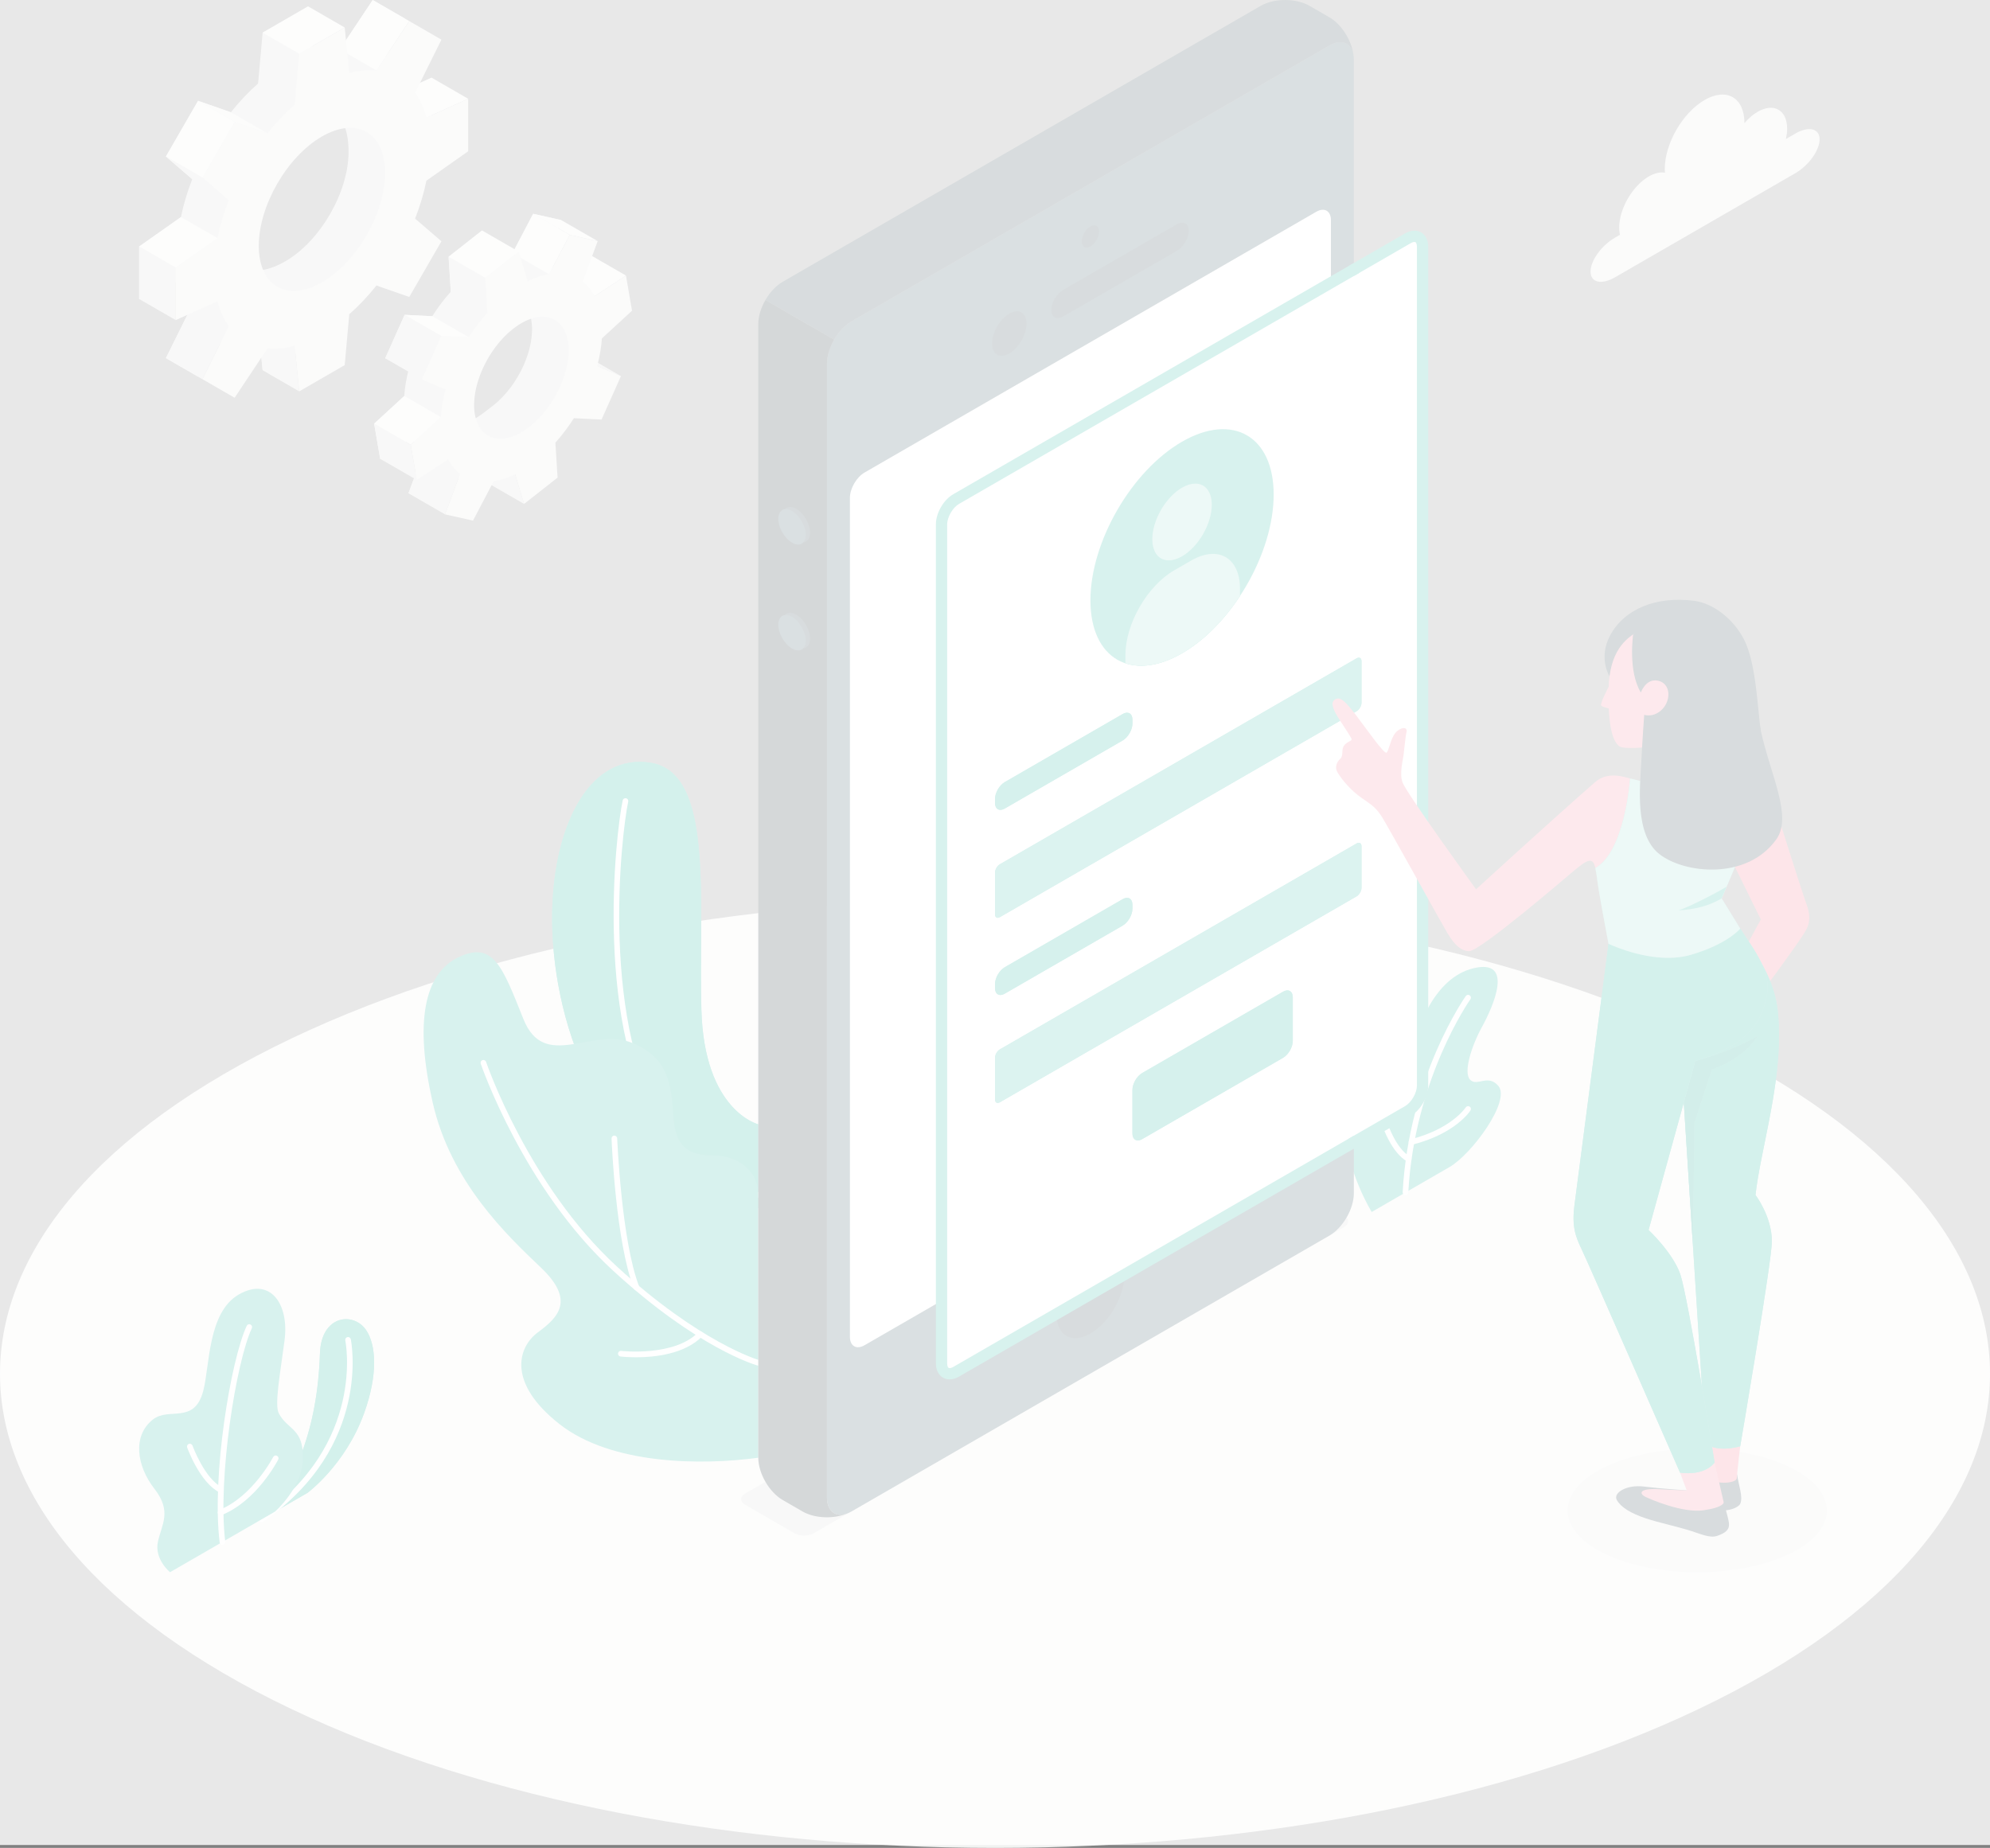 <svg xmlns:dc="http://purl.org/dc/elements/1.1/" xmlns:cc="http://creativecommons.org/ns#" xmlns:rdf="http://www.w3.org/1999/02/22-rdf-syntax-ns#" xmlns:svg="http://www.w3.org/2000/svg" xmlns="http://www.w3.org/2000/svg" height="437" width="470.52" xml:space="preserve" version="1.1" style=""><rect width="100%" height="100%" fill="#808080" stroke="none"/><rect id="backgroundrect" width="100%" height="100%" x="0" y="0" fill="none" stroke="none"/><defs id="defs6"/><g class="currentLayer" style=""><title>Layer 1</title><g id="g10" class="" opacity="1"><g id="g12" stroke-width="0" opacity="1"><path id="path14" style="fill:#f2f3f1;fill-opacity:1;fill-rule:nonzero;stroke:none" d="M68.907,404.157 C160.781,447.947 309.741,447.948 401.615,404.159 c91.875,-43.791 91.875,-114.787 0,-158.575 c-91.875,-43.791 -240.835,-43.791 -332.709,-0.001 c-91.875,43.788 -91.875,114.786 0.001,158.575 " stroke-width="0" opacity="1"/><path id="path16" style="fill:#e7e7e5;fill-opacity:1;fill-rule:nonzero;stroke:none" d="m379.637,367.521 c11.964,5.703 31.363,5.703 43.328,0 c11.964,-5.703 11.964,-14.948 0,-20.652 c-11.965,-5.701 -31.364,-5.701 -43.328,0 c-11.965,5.704 -11.965,14.949 0,20.652 " stroke-width="0" opacity="1"/><path id="path18" style="fill:#27b6a1;fill-opacity:1;fill-rule:nonzero;stroke:none" d="m61.866,359.291 l10.832,-6.255 c0,0 8.937,-6.567 13.361,-18.761 c3.349,-9.227 2.887,-16.246 0.485,-19.764 c-2.954,-4.329 -10.595,-3.573 -10.898,5.555 C75.049,338.039 69.805,350.473 61.866,359.291 " stroke-width="0" opacity="1"/><path id="path20" style="fill:#13af96;fill-opacity:1;fill-rule:nonzero;stroke:none" d="m61.866,359.291 c7.939,-8.817 13.183,-21.252 13.781,-39.226 c0.189,-5.667 3.205,-8.106 6.172,-8.106 c1.812,0 3.606,0.911 4.726,2.552 c1.196,1.752 1.911,4.373 1.914,7.703 c0.003,3.355 -0.718,7.43 -2.399,12.061 C81.634,346.469 72.698,353.036 72.698,353.036 l-10.832,6.255 " stroke-width="0" opacity="1"/><path id="path22" style="fill:#ffffff;fill-opacity:1;fill-rule:nonzero;stroke:none" d="m61.867,359.957 c-0.212,0 -0.419,-0.1 -0.549,-0.288 c-0.209,-0.303 -0.134,-0.717 0.169,-0.927 c25.063,-17.343 20.207,-41.504 20.156,-41.747 c-0.078,-0.358 0.152,-0.715 0.511,-0.792 c0.363,-0.08 0.715,0.152 0.792,0.51 c0.054,0.251 5.119,25.257 -20.7,43.124 c-0.116,0.08 -0.248,0.119 -0.379,0.119 " stroke-width="0" opacity="1"/><path id="path24" style="fill:#27b6a1;fill-opacity:1;fill-rule:nonzero;stroke:none" d="m40.202,371.798 c0,0 -3.771,-3.07 -2.859,-7.227 c0.913,-4.157 3.345,-7.146 -0.836,-12.508 c-4.181,-5.364 -5.262,-12.508 -0.344,-16.383 c3.801,-2.996 9.733,1.249 11.875,-6.688 c1.563,-5.786 1.029,-18.598 8.411,-22.861 c7.381,-4.262 11.965,2.155 10.831,10.844 c-1.013,7.775 -2.441,15.261 -1.341,17.299 c2.154,3.984 5.855,3.449 5.686,10.754 c-0.157,6.801 -6.587,12.431 -6.587,12.431 L40.202,371.798 " stroke-width="0" opacity="1"/><path id="path26" style="fill:#ffffff;fill-opacity:1;fill-rule:nonzero;stroke:none" d="m52.591,365.31 c-0.333,0 -0.62,-0.248 -0.661,-0.586 c-1.908,-15.799 2.64,-43.076 6.401,-51.184 c0.154,-0.335 0.548,-0.483 0.885,-0.324 c0.334,0.155 0.479,0.551 0.324,0.884 c-3.695,7.968 -8.11,35.364 -6.286,50.465 c0.044,0.364 -0.217,0.696 -0.582,0.74 l-0.081,0.005 " stroke-width="0" opacity="1"/><path id="path28" style="fill:#ffffff;fill-opacity:1;fill-rule:nonzero;stroke:none" d="m52.231,353.012 l-0.293,-0.068 c-4.626,-2.261 -7.558,-10.296 -7.681,-10.637 c-0.125,-0.345 0.055,-0.727 0.402,-0.852 c0.347,-0.124 0.728,0.055 0.854,0.403 c0.028,0.077 2.871,7.864 7.012,9.89 c0.331,0.161 0.468,0.56 0.306,0.892 c-0.116,0.236 -0.353,0.373 -0.6,0.373 " stroke-width="0" opacity="1"/><path id="path30" style="fill:#ffffff;fill-opacity:1;fill-rule:nonzero;stroke:none" d="m52.155,358.336 c-0.264,0 -0.514,-0.159 -0.619,-0.419 c-0.137,-0.341 0.029,-0.729 0.371,-0.867 c7.785,-3.12 12.639,-12.397 12.687,-12.491 c0.169,-0.327 0.571,-0.457 0.898,-0.286 c0.328,0.168 0.456,0.57 0.287,0.898 c-0.206,0.399 -5.133,9.814 -13.376,13.116 l-0.248,0.048 " stroke-width="0" opacity="1"/><path id="path32" style="fill:#27b6a1;fill-opacity:1;fill-rule:nonzero;stroke:none" d="m324.329,286.611 c0,0 -5.831,-9.429 -6.393,-19.695 c-0.563,-10.267 1.691,-14.527 4.781,-15.751 c3.091,-1.223 3.325,2.544 4.923,4.777 c1.597,2.233 4.827,0.955 6.019,-5.988 c1.193,-6.941 5.571,-18.707 14.625,-20.952 c10.001,-2.477 4.636,9.253 2.127,13.831 c-2.512,4.577 -4.469,10.811 -2.813,12.508 c1.655,1.697 4.221,-1.439 6.684,1.468 c2.972,3.509 -6.267,16.127 -11.569,19.188 l-18.383,10.613 " stroke-width="0" opacity="1"/><path id="path34" style="fill:#ffffff;fill-opacity:1;fill-rule:nonzero;stroke:none" d="m332.316,282.64 l-0.035,-0.001 c-0.368,-0.019 -0.649,-0.333 -0.631,-0.7 c1.468,-27.301 14.792,-46.211 14.928,-46.399 c0.215,-0.3 0.631,-0.368 0.929,-0.153 c0.299,0.213 0.368,0.631 0.153,0.929 c-0.132,0.185 -13.233,18.797 -14.68,45.693 c-0.017,0.355 -0.312,0.631 -0.665,0.631 " stroke-width="0" opacity="1"/><path id="path36" style="fill:#ffffff;fill-opacity:1;fill-rule:nonzero;stroke:none" d="m333.079,274.769 l-0.324,-0.083 c-3.733,-2.067 -5.801,-8.199 -5.888,-8.459 c-0.115,-0.349 0.073,-0.727 0.424,-0.843 c0.348,-0.12 0.728,0.075 0.843,0.423 c0.019,0.059 1.991,5.899 5.268,7.712 c0.321,0.177 0.439,0.583 0.26,0.905 c-0.121,0.22 -0.349,0.344 -0.583,0.344 " stroke-width="0" opacity="1"/><path id="path38" style="fill:#ffffff;fill-opacity:1;fill-rule:nonzero;stroke:none" d="m333.732,270.728 c-0.299,0 -0.571,-0.2 -0.647,-0.503 c-0.091,-0.359 0.125,-0.72 0.483,-0.809 c9.624,-2.435 12.957,-7.479 12.989,-7.528 c0.199,-0.309 0.612,-0.399 0.92,-0.203 c0.311,0.197 0.403,0.608 0.205,0.917 c-0.143,0.225 -3.605,5.531 -13.787,8.104 l-0.164,0.021 " stroke-width="0" opacity="1"/><path id="path40" style="fill:#27b6a1;fill-opacity:1;fill-rule:nonzero;stroke:none" d="m179.289,265.88 c0,0 -12.785,-3.117 -13.451,-27.057 c-0.719,-25.841 3.133,-55.988 -11.947,-58.439 c-15.079,-2.453 -23.54,16.037 -23.346,37.523 c0.17,18.865 7.766,59.799 48.742,67.821 l0.001,-19.848 " stroke-width="0" opacity="1"/><path id="path42" style="fill:#13af96;fill-opacity:1;fill-rule:nonzero;stroke:none" d="m179.288,285.728 c-40.976,-8.023 -48.572,-48.956 -48.742,-67.821 c-0.003,-0.236 -0.004,-0.473 -0.004,-0.709 c-0.003,-19.896 7.442,-37.033 20.705,-37.033 c0.857,0 1.74,0.072 2.645,0.22 c10.86,1.765 11.901,17.896 11.903,36.439 c0,4.4 -0.059,8.935 -0.059,13.447 c0,2.875 0.024,5.74 0.103,8.553 c0.665,23.94 13.451,27.057 13.451,27.057 l-0.001,19.848 " stroke-width="0" opacity="1"/><path id="path44" style="fill:#ffffff;fill-opacity:1;fill-rule:nonzero;stroke:none" d="m179.289,283.267 l-0.12,-0.011 c-9.221,-1.679 -16.724,-6.751 -22.305,-15.075 c-16.565,-24.712 -11.345,-70.84 -9.632,-78.899 c0.076,-0.36 0.429,-0.588 0.791,-0.513 c0.36,0.077 0.589,0.431 0.513,0.791 c-1.695,7.968 -6.869,53.553 9.436,77.879 c5.372,8.013 12.584,12.893 21.436,14.505 c0.363,0.067 0.603,0.415 0.536,0.776 c-0.059,0.321 -0.339,0.547 -0.655,0.547 " stroke-width="0" opacity="1"/><path id="path46" style="fill:#27b6a1;fill-opacity:1;fill-rule:nonzero;stroke:none" d="m179.291,344.727 c-13.22,1.792 -34.692,1.76 -47.06,-7.995 c-12.369,-9.756 -9.796,-18.162 -5.038,-21.669 c4.758,-3.508 8.89,-7.516 0.705,-15.299 c-8.185,-7.783 -21.341,-20.289 -25.595,-39.052 c-4.255,-18.761 -2.159,-30.487 6.212,-34.397 c8.125,-3.792 10.264,2.233 15.237,14.661 c4.972,12.431 16.163,1.775 25.73,5.655 c9.568,3.879 9.192,11.56 9.796,18.163 c0.603,6.601 3.763,8.427 9.179,8.427 c5.417,0 10.831,3.127 10.832,9.38 l0.003,62.127 " stroke-width="0" opacity="1"/><path id="path48" style="fill:#ffffff;fill-opacity:1;fill-rule:nonzero;stroke:none" d="m179.291,322.944 l-0.18,-0.025 c-0.572,-0.16 -14.244,-4.139 -34.141,-22.417 c-21.197,-19.472 -31.206,-48.665 -31.304,-48.957 c-0.118,-0.349 0.07,-0.728 0.419,-0.845 c0.35,-0.115 0.728,0.071 0.845,0.419 c0.097,0.291 10.004,29.168 30.942,48.403 c19.632,18.033 33.463,22.076 33.6,22.116 c0.355,0.1 0.56,0.467 0.461,0.823 c-0.083,0.292 -0.349,0.485 -0.641,0.485 " stroke-width="0" opacity="1"/><path id="path50" style="fill:#ffffff;fill-opacity:1;fill-rule:nonzero;stroke:none" d="m150.505,305.156 c-0.267,0 -0.519,-0.161 -0.621,-0.424 c-4.279,-10.996 -5.248,-34.501 -5.287,-35.496 c-0.015,-0.368 0.272,-0.677 0.64,-0.693 c0.341,0.004 0.677,0.272 0.692,0.641 c0.009,0.24 1,24.277 5.197,35.064 c0.133,0.343 -0.037,0.729 -0.38,0.863 l-0.241,0.045 " stroke-width="0" opacity="1"/><path id="path52" style="fill:#ffffff;fill-opacity:1;fill-rule:nonzero;stroke:none" d="m150.393,320.971 c-2.072,0 -3.505,-0.164 -3.679,-0.184 c-0.365,-0.043 -0.627,-0.374 -0.583,-0.741 c0.043,-0.364 0.372,-0.635 0.74,-0.581 c0.124,0.011 12.529,1.413 18.228,-4.396 c0.256,-0.266 0.68,-0.266 0.943,-0.011 c0.263,0.257 0.267,0.681 0.009,0.943 c-4.171,4.252 -11.315,4.971 -15.659,4.971 " stroke-width="0" opacity="1"/><path id="path54" style="fill:#dadad8;fill-opacity:1;fill-rule:nonzero;stroke:none" d="m116.615,95.892 c-6.072,4.773 -7.922,5.815 -9.02,-0.563 c-1.098,-6.377 2.454,-16.103 8.526,-20.876 c6.072,-4.775 8.403,-5.131 9.501,1.247 c1.099,6.377 -2.934,15.417 -9.006,20.192 zm24.177,-27.4 l-1.432,-8.313 l-7.418,4.881 c-0.743,-1.421 -1.698,-2.563 -2.82,-3.424 l3.549,-9.601 l-6.609,-1.477 l-4.883,9.303 c-1.618,0.249 -3.326,0.795 -5.086,1.656 l-2.113,-7.012 l-7.915,6.223 l0.518,8.267 c-1.602,1.781 -3.068,3.731 -4.376,5.783 l-6.54,-0.323 l-4.585,10.277 l5.616,2.396 c-0.593,2.211 -0.974,4.404 -1.109,6.513 l-7.129,6.556 l1.432,8.313 l7.417,-4.881 c0.743,1.421 1.698,2.563 2.821,3.424 l-3.55,9.601 l6.609,1.477 l6.984,-6.809 c1.618,-0.248 1.224,-3.288 2.984,-4.149 l2.113,7.012 l7.916,-6.223 l-0.204,-3.251 c1.602,-1.783 7.652,-5.716 8.959,-7.765 l1.642,-2.711 l4.584,-10.277 l-2.136,-3.871 l-2.369,-5.039 l7.129,-6.556 " stroke-width="0" opacity="1"/><path id="path56" style="fill:#f2f3f1;fill-opacity:1;fill-rule:nonzero;stroke:none" d="m126.063,50.557 l8.647,4.985 l-4.883,9.304 l-8.647,-4.987 l4.883,-9.303 " stroke-width="0" opacity="1"/><path id="path58" style="fill:#f2f3f1;fill-opacity:1;fill-rule:nonzero;stroke:none" d="m148.007,65.165 l-7.417,4.881 l-8.647,-4.987 l7.418,-4.881 l8.647,4.987 " stroke-width="0" opacity="1"/><path id="path60" style="fill:#dadad8;fill-opacity:1;fill-rule:nonzero;stroke:none" d="m146.816,88.943 l-5.616,-2.395 l-8.646,-4.987 l5.614,2.396 l8.648,4.985 " stroke-width="0" opacity="1"/><path id="path62" style="fill:#dadad8;fill-opacity:1;fill-rule:nonzero;stroke:none" d="m96.581,116.653 l8.647,4.987 l3.549,-9.601 l-8.646,-4.987 l-3.55,9.601 " stroke-width="0" opacity="1"/><path id="path64" style="fill:#dadad8;fill-opacity:1;fill-rule:nonzero;stroke:none" d="m123.919,119.171 l-8.647,-4.987 l-2.113,-7.012 l8.646,4.987 l2.114,7.012 " stroke-width="0" opacity="1"/><path id="path66" style="fill:#e7e7e5;fill-opacity:1;fill-rule:nonzero;stroke:none" d="m125.262,100.879 c-6.072,4.773 -11.886,3.473 -12.984,-2.904 c-1.098,-6.377 2.934,-15.417 9.006,-20.192 c6.072,-4.773 11.885,-3.475 12.984,2.903 c1.097,6.379 -2.934,15.419 -9.006,20.193 zm24.177,-27.4 l-1.432,-8.313 l-7.417,4.881 c-0.743,-1.421 -1.699,-2.563 -2.821,-3.424 l3.551,-9.601 l-6.609,-1.479 l-4.883,9.304 c-1.618,0.249 -3.326,0.795 -5.086,1.656 l-2.113,-7.012 l-7.915,6.223 l0.518,8.265 c-1.601,1.783 -3.068,3.732 -4.376,5.784 l-6.54,-0.323 l-4.584,10.277 l5.615,2.395 c-0.593,2.212 -0.974,4.404 -1.109,6.515 l-7.13,6.556 l1.432,8.312 l7.418,-4.88 c0.743,1.421 1.697,2.563 2.82,3.424 l-3.549,9.601 l6.608,1.477 l4.883,-9.303 c1.618,-0.249 3.325,-0.796 5.086,-1.656 l2.114,7.012 l7.915,-6.223 l-0.518,-8.267 c1.602,-1.781 3.069,-3.732 4.377,-5.783 l6.539,0.323 l4.585,-10.279 l-5.616,-2.395 c0.593,-2.211 0.975,-4.404 1.108,-6.513 l7.131,-6.556 " stroke-width="0" opacity="1"/><path id="path68" style="fill:#f2f3f1;fill-opacity:1;fill-rule:nonzero;stroke:none" d="m122.628,59.491 l-8.647,-4.987 l-7.915,6.223 l8.647,4.987 l7.915,-6.223 " stroke-width="0" opacity="1"/><path id="path70" style="fill:#dadad8;fill-opacity:1;fill-rule:nonzero;stroke:none" d="m106.066,60.727 l0.518,8.267 l8.647,4.985 l-0.518,-8.265 l-8.647,-4.987 " stroke-width="0" opacity="1"/><path id="path72" style="fill:#f2f3f1;fill-opacity:1;fill-rule:nonzero;stroke:none" d="m110.855,79.763 l-8.647,-4.987 l-6.54,-0.323 l8.647,4.987 l6.54,0.323 " stroke-width="0" opacity="1"/><path id="path74" style="fill:#dadad8;fill-opacity:1;fill-rule:nonzero;stroke:none" d="m95.668,74.453 l-4.585,10.277 l8.647,4.987 l4.584,-10.277 l-8.647,-4.987 " stroke-width="0" opacity="1"/><path id="path76" style="fill:#f2f3f1;fill-opacity:1;fill-rule:nonzero;stroke:none" d="m104.237,98.627 l-8.647,-4.987 l-7.129,6.556 l8.646,4.987 l7.13,-6.556 " stroke-width="0" opacity="1"/><path id="path78" style="fill:#dadad8;fill-opacity:1;fill-rule:nonzero;stroke:none" d="m98.539,113.495 l-8.646,-4.985 l-1.432,-8.313 l8.646,4.987 l1.432,8.312 " stroke-width="0" opacity="1"/><path id="path80" style="fill:#f2f3f1;fill-opacity:1;fill-rule:nonzero;stroke:none" d="m134.709,55.543 l-8.647,-4.985 l6.609,1.477 l8.647,4.987 l-6.609,-1.479 " stroke-width="0" opacity="1"/><path id="path82" style="fill:#dadad8;fill-opacity:1;fill-rule:nonzero;stroke:none" d="m67.477,61.787 c-8.249,4.763 -13.377,1.385 -13.377,-8.141 c0,-9.525 6.817,-21.195 15.067,-25.957 c8.249,-4.763 13.247,-1.297 13.247,8.227 c0,9.527 -6.688,21.109 -14.937,25.872 zm34.575,-31 v-12.417 l-9.882,4.455 c-0.596,-2.293 -1.503,-4.259 -2.669,-5.881 l6.226,-12.552 l-7.604,-4.391 l-7.758,11.669 c-1.988,-0.2 -4.144,-0.003 -6.428,0.628 l-1.083,-10.785 l-10.753,6.209 l-1.083,12.036 c-2.284,2.005 -4.441,4.299 -6.428,6.792 l-7.758,-2.709 l-7.604,13.169 l6.226,5.364 c-1.166,2.968 -2.073,5.983 -2.669,8.964 L32.903,58.293 v12.416 l9.881,-4.455 c0.596,2.293 1.504,4.259 2.669,5.881 l-6.226,12.552 l7.604,4.391 l7.758,-11.669 c1.987,0.2 4.144,0.003 6.428,-0.628 l1.083,10.785 l10.753,-6.208 l1.083,-12.036 c3.204,-1.069 6.633,-3.549 8.62,-6.044 l5.566,1.96 l7.604,-13.169 l-4.666,-4.02 c1.166,-2.968 1.29,-7.713 1.109,-10.307 l9.882,-6.956 " stroke-width="0" opacity="1"/><path id="path84" style="fill:#f2f3f1;fill-opacity:1;fill-rule:nonzero;stroke:none" d="m96.77,4.987 l-8.647,-4.987 l-7.758,11.669 l8.646,4.985 l7.759,-11.668 " stroke-width="0" opacity="1"/><path id="path86" style="fill:#f2f3f1;fill-opacity:1;fill-rule:nonzero;stroke:none" d="m110.698,23.356 l-8.647,-4.987 l-9.882,4.455 l8.647,4.987 l9.882,-4.455 " stroke-width="0" opacity="1"/><path id="path88" style="fill:#dadad8;fill-opacity:1;fill-rule:nonzero;stroke:none" d="m70.747,92.552 l-8.647,-4.985 l-1.083,-10.785 l8.647,4.987 l1.083,10.784 " stroke-width="0" opacity="1"/><path id="path90" style="fill:#dadad8;fill-opacity:1;fill-rule:nonzero;stroke:none" d="m39.227,84.688 l8.647,4.988 l6.225,-12.553 l-8.646,-4.987 l-6.226,12.552 " stroke-width="0" opacity="1"/><path id="path92" style="fill:#e7e7e5;fill-opacity:1;fill-rule:nonzero;stroke:none" d="m76.124,66.773 c-8.249,4.763 -14.938,0.901 -14.938,-8.624 c0,-9.525 6.688,-21.108 14.938,-25.871 c8.249,-4.763 14.936,-0.903 14.936,8.623 c0,9.527 -6.687,21.109 -14.936,25.872 zm34.574,-31 v-12.417 l-9.882,4.455 c-0.595,-2.293 -1.504,-4.259 -2.669,-5.881 l6.226,-12.553 l-7.603,-4.389 l-7.759,11.668 c-1.987,-0.199 -4.143,-0.001 -6.427,0.629 l-1.083,-10.784 l-10.753,6.207 l-1.083,12.036 c-2.284,2.007 -4.44,4.3 -6.428,6.793 l-7.759,-2.709 l-7.603,13.169 l6.225,5.364 c-1.165,2.968 -2.073,5.983 -2.668,8.964 l-9.882,6.955 v12.416 l9.882,-4.453 c0.595,2.292 1.503,4.259 2.668,5.881 l-6.225,12.553 l7.603,4.389 l7.759,-11.668 c1.988,0.197 4.144,0.001 6.428,-0.629 l1.083,10.784 l10.753,-6.208 l1.083,-12.036 c2.284,-2.005 4.44,-4.299 6.427,-6.792 l7.759,2.709 l7.603,-13.169 l-6.226,-5.364 c1.165,-2.968 2.073,-5.983 2.669,-8.964 l9.882,-6.955 " stroke-width="0" opacity="1"/><path id="path94" style="fill:#ecedeb;fill-opacity:1;fill-rule:nonzero;stroke:none" d="m54.589,26.549 l8.647,4.987 l-7.759,-2.709 l-8.646,-4.987 l7.758,2.709 " stroke-width="0" opacity="1"/><path id="path96" style="fill:#f2f3f1;fill-opacity:1;fill-rule:nonzero;stroke:none" d="m47.874,41.996 l-8.647,-4.987 l7.604,-13.169 l8.646,4.987 l-7.603,13.169 " stroke-width="0" opacity="1"/><path id="path98" style="fill:#dadad8;fill-opacity:1;fill-rule:nonzero;stroke:none" d="m39.227,37.009 l8.647,4.987 l6.225,5.364 l-8.646,-4.987 l-6.226,-5.364 " stroke-width="0" opacity="1"/><path id="path100" style="fill:#f2f3f1;fill-opacity:1;fill-rule:nonzero;stroke:none" d="m42.784,51.337 l8.647,4.987 l-9.882,6.955 l-8.647,-4.985 l9.881,-6.956 " stroke-width="0" opacity="1"/><path id="path102" style="fill:#dadad8;fill-opacity:1;fill-rule:nonzero;stroke:none" d="m32.903,58.293 l8.647,4.985 v12.416 l-8.647,-4.985 v-12.416 " stroke-width="0" opacity="1"/><path id="path104" style="fill:#f2f3f1;fill-opacity:1;fill-rule:nonzero;stroke:none" d="m81.5,6.5 l-8.647,-4.988 l-10.753,6.209 l8.647,4.985 l10.753,-6.207 " stroke-width="0" opacity="1"/><path id="path106" style="fill:#dadad8;fill-opacity:1;fill-rule:nonzero;stroke:none" d="m192.432,362.569 l125.367,-72.38 c1.275,-0.737 1.276,-1.932 0.001,-2.669 l-11.599,-6.711 c-1.275,-0.737 -3.341,-0.739 -4.617,-0.003 l-125.4,72.381 c-1.276,0.736 -1.276,1.931 0,2.667 l11.628,6.715 c1.276,0.736 3.344,0.736 4.62,0 " stroke-width="0" opacity="1"/><path id="path108" style="fill:#32515c;fill-opacity:1;fill-rule:nonzero;stroke:none" d="m314.332,10.761 l-113.023,65.253 c-3.188,1.841 -5.773,6.319 -5.773,10 V354.108 c0,3.683 2.585,5.175 5.773,3.333 l113.024,-65.252 c3.189,-1.841 5.773,-6.32 5.773,-10 l-0.001,-268.095 c0,-3.681 -2.584,-5.175 -5.773,-3.333 " stroke-width="0" opacity="1"/><path id="path110" style="fill:#263d46;fill-opacity:1;fill-rule:nonzero;stroke:none" d="m201.309,76.015 l113.023,-65.253 c2.852,-1.645 5.213,-0.621 5.684,2.245 c-0.433,-3.436 -2.803,-7.248 -5.684,-8.912 l-4.7,-2.713 c-3.189,-1.841 -8.36,-1.841 -11.548,0 l-113.023,65.253 c-1.593,0.92 -3.037,2.499 -4.083,4.309 l16.249,9.38 c1.044,-1.809 2.488,-3.388 4.081,-4.309 " stroke-width="0" opacity="1"/><path id="path112" style="fill:#17272e;fill-opacity:1;fill-rule:nonzero;stroke:none" d="m179.291,344.727 c0,3.683 2.584,8.16 5.773,10 l4.701,2.715 c2.883,1.664 7.372,1.809 10.565,0.464 c-2.721,1.032 -4.795,-0.501 -4.795,-3.797 V86.015 c0,-1.841 0.647,-3.881 1.692,-5.691 l-16.249,-9.38 c-1.044,1.809 -1.691,3.849 -1.691,5.689 l0.003,268.093 " stroke-width="0" opacity="1"/><path id="path114" style="fill:#ffffff;fill-opacity:1;fill-rule:nonzero;stroke:none" d="m204.417,111.745 l106.808,-61.667 c1.915,-1.105 3.465,-0.209 3.465,2 l0.001,198.38 c0,2.209 -1.552,4.896 -3.465,6 L204.419,318.125 c-1.913,1.104 -3.465,0.208 -3.465,-2 V117.745 c0,-2.209 1.551,-4.896 3.464,-6 " stroke-width="0" opacity="1"/><path id="path116" style="fill:#263d46;fill-opacity:1;fill-rule:nonzero;stroke:none" d="m257.821,53.559 c-1.121,0.648 -2.031,2.223 -2.031,3.517 c0,1.296 0.909,1.82 2.031,1.172 c1.123,-0.647 2.032,-2.221 2.032,-3.517 c0,-1.295 -0.909,-1.82 -2.032,-1.172 " stroke-width="0" opacity="1"/><path id="path118" style="fill:#263d46;fill-opacity:1;fill-rule:nonzero;stroke:none" d="m257.824,296.817 c-4.429,2.557 -8.019,8.776 -8.019,13.891 c0,5.113 3.589,7.187 8.019,4.63 c4.428,-2.556 8.019,-8.775 8.019,-13.889 c0,-5.113 -3.591,-7.187 -8.019,-4.631 " stroke-width="0" opacity="1"/><path id="path120" style="fill:#263d46;fill-opacity:1;fill-rule:nonzero;stroke:none" d="m238.639,74.195 c-2.244,1.296 -4.061,4.445 -4.061,7.036 c0,2.591 1.817,3.64 4.063,2.345 c2.243,-1.295 4.06,-4.445 4.06,-7.036 c0,-2.591 -1.819,-3.64 -4.061,-2.345 " stroke-width="0" opacity="1"/><path id="path122" style="fill:#263d46;fill-opacity:1;fill-rule:nonzero;stroke:none" d="m248.571,73.316 c0,1.727 1.292,2.381 2.887,1.46 l26.724,-15.428 c1.593,-0.92 2.887,-3.067 2.887,-4.793 c-0.001,-1.727 -1.293,-2.381 -2.888,-1.46 l-26.723,15.428 c-1.595,0.92 -2.887,3.067 -2.887,4.793 " stroke-width="0" opacity="1"/><path id="path124" style="fill:#263d46;fill-opacity:1;fill-rule:nonzero;stroke:none" d="m188.279,120.329 c1.793,1.036 3.249,3.556 3.249,5.629 c0,2.072 -1.456,2.912 -3.249,1.875 c-1.796,-1.036 -3.251,-3.555 -3.251,-5.628 c0,-2.072 1.455,-2.912 3.251,-1.876 " stroke-width="0" opacity="1"/><path id="path126" style="fill:#263d46;fill-opacity:1;fill-rule:nonzero;stroke:none" d="m188.279,145.364 c1.793,1.037 3.249,3.557 3.249,5.629 c0,2.072 -1.456,2.912 -3.249,1.876 c-1.796,-1.036 -3.251,-3.556 -3.251,-5.628 c0,-2.073 1.455,-2.912 3.251,-1.877 " stroke-width="0" opacity="1"/><path id="path128" style="fill:#32515c;fill-opacity:1;fill-rule:nonzero;stroke:none" d="m187.275,120.831 c1.795,1.036 3.249,3.557 3.249,5.629 c0,2.072 -1.455,2.912 -3.249,1.876 c-1.796,-1.036 -3.249,-3.556 -3.249,-5.628 c0,-2.073 1.455,-2.913 3.249,-1.877 " stroke-width="0" opacity="1"/><path id="path130" style="fill:#32515c;fill-opacity:1;fill-rule:nonzero;stroke:none" d="m187.275,145.867 c1.795,1.036 3.249,3.556 3.249,5.629 c0,2.072 -1.455,2.912 -3.249,1.876 c-1.796,-1.037 -3.249,-3.557 -3.249,-5.629 c0,-2.072 1.455,-2.912 3.249,-1.876 " stroke-width="0" opacity="1"/><path id="path132" style="fill:#ffffff;fill-opacity:1;fill-rule:nonzero;stroke:none" d="m336.356,58.352 c0,-2.209 -1.551,-3.104 -3.465,-2 l-12.784,7.38 l-94.024,54.285 c-1.913,1.105 -3.464,3.791 -3.464,6 l0.001,198.38 c0,2.209 1.551,3.104 3.464,2 l94.056,-54.305 l12.752,-7.36 c1.913,-1.105 3.465,-3.792 3.465,-6 l-0.001,-198.38 " stroke-width="0" opacity="1"/><path id="path134" style="fill:#27b6a1;fill-opacity:1;fill-rule:nonzero;stroke:none" d="m336.356,58.352 h0.667 c-0.001,-0.892 -0.221,-1.664 -0.679,-2.24 c-0.453,-0.579 -1.16,-0.907 -1.905,-0.9 c-0.612,0 -1.247,0.197 -1.881,0.561 l-12.784,7.381 l-94.024,54.285 c-1.091,0.633 -2.016,1.661 -2.693,2.831 c-0.673,1.171 -1.101,2.487 -1.104,3.747 l0.001,198.38 c0,0.891 0.22,1.664 0.677,2.24 c0.453,0.579 1.161,0.906 1.905,0.9 c0.612,-0.001 1.247,-0.197 1.88,-0.563 l94.057,-54.305 l12.752,-7.36 c1.089,-0.633 2.016,-1.661 2.693,-2.831 c0.675,-1.171 1.101,-2.487 1.105,-3.747 l-0.001,-198.38 h-0.667 h-0.667 l0.001,198.38 c0.003,0.948 -0.345,2.08 -0.927,3.08 c-0.576,1.003 -1.383,1.871 -2.205,2.343 l-12.752,7.36 l-94.056,54.305 c-0.479,0.276 -0.895,0.384 -1.215,0.384 c-0.391,-0.008 -0.643,-0.132 -0.863,-0.399 c-0.217,-0.268 -0.387,-0.732 -0.387,-1.408 l-0.001,-198.38 c-0.003,-0.948 0.345,-2.08 0.925,-3.08 c0.576,-1.003 1.383,-1.871 2.205,-2.343 l94.024,-54.285 l12.784,-7.38 c0.479,-0.277 0.895,-0.385 1.215,-0.384 c0.391,0.007 0.643,0.132 0.864,0.397 c0.216,0.269 0.387,0.733 0.387,1.409 h0.667 " stroke-width="0" opacity="1"/><path id="path136" style="fill:#27b6a1;fill-opacity:1;fill-rule:nonzero;stroke:none" d="m224.535,325.539 c-0.444,0 -0.861,-0.107 -1.233,-0.321 c-0.869,-0.503 -1.348,-1.504 -1.348,-2.82 l-0.001,-198.38 c0,-2.457 1.668,-5.348 3.797,-6.577 l94.024,-54.285 l0.667,1.155 l-94.024,54.285 c-1.697,0.98 -3.131,3.463 -3.131,5.423 l0.001,198.38 c0,0.808 0.248,1.415 0.681,1.665 c0.433,0.249 1.083,0.16 1.783,-0.243 l94.056,-54.304 l0.667,1.153 l-94.057,54.304 c-0.651,0.377 -1.291,0.565 -1.881,0.565 " stroke-width="0" opacity="1"/><path id="path138" style="fill:#27b6a1;fill-opacity:1;fill-rule:nonzero;stroke:none" d="m224.535,325.539 v-0.667 c-0.337,0 -0.632,-0.077 -0.901,-0.232 h0.001 c-0.313,-0.183 -0.553,-0.445 -0.732,-0.815 c-0.177,-0.37 -0.283,-0.851 -0.283,-1.428 l-0.001,-198.38 c-0.003,-1.079 0.376,-2.32 1.011,-3.416 c0.632,-1.099 1.517,-2.047 2.453,-2.584 l93.447,-53.952 v0 l-93.447,53.952 c-0.987,0.575 -1.825,1.519 -2.445,2.588 c-0.616,1.072 -1.015,2.271 -1.019,3.412 l0.001,198.38 c0,0.472 0.071,0.907 0.228,1.295 c0.156,0.384 0.412,0.73 0.787,0.948 v0 c0.279,0.161 0.592,0.229 0.9,0.228 c0.52,-0.002 1.036,-0.178 1.548,-0.47 l0.001,-0.001 l93.48,-53.971 l0.333,0.576 l0.576,-0.333 l-0.333,-0.577 l-94.056,54.304 l-0.001,0.001 c-0.571,0.331 -1.1,0.476 -1.548,0.475 v0.667 v0.667 c0.735,0 1.485,-0.232 2.216,-0.655 l94.635,-54.637 l-1.335,-2.308 l-94.633,54.637 v0 c-0.364,0.21 -0.685,0.295 -0.883,0.292 l-0.235,-0.049 h0.001 c-0.059,-0.033 -0.144,-0.115 -0.22,-0.299 c-0.075,-0.181 -0.129,-0.453 -0.128,-0.789 l-0.001,-198.38 c-0.004,-0.817 0.315,-1.841 0.84,-2.745 c0.52,-0.907 1.247,-1.693 1.957,-2.1 l94.601,-54.617 l-1.333,-2.311 l-94.601,54.619 c-1.195,0.692 -2.207,1.804 -2.941,3.072 c-0.731,1.271 -1.187,2.703 -1.189,4.083 l0.001,198.38 c0,0.739 0.133,1.416 0.413,2.003 c0.277,0.585 0.711,1.075 1.267,1.395 h0.001 c0.476,0.276 1.016,0.412 1.567,0.41 v-0.667 " stroke-width="0" opacity="1"/><path id="path140" style="fill:#27b6a1;fill-opacity:1;fill-rule:nonzero;stroke:none" d="m320.473,270.669 l-0.667,-1.153 l12.752,-7.361 c1.697,-0.981 3.132,-3.464 3.132,-5.423 l-0.001,-198.38 c0,-0.808 -0.249,-1.415 -0.681,-1.665 c-0.431,-0.249 -1.083,-0.163 -1.784,0.243 l-12.784,7.38 l-0.667,-1.155 l12.784,-7.381 c1.139,-0.656 2.247,-0.744 3.117,-0.241 c0.868,0.501 1.348,1.504 1.348,2.82 l0.001,198.38 c0,2.457 -1.668,5.347 -3.799,6.576 l-12.752,7.361 " stroke-width="0" opacity="1"/><path id="path142" style="fill:#27b6a1;fill-opacity:1;fill-rule:nonzero;stroke:none" d="m320.473,270.669 l0.577,-0.333 l-0.332,-0.576 l12.173,-7.028 c0.987,-0.575 1.825,-1.52 2.447,-2.589 c0.616,-1.072 1.015,-2.269 1.019,-3.411 l-0.001,-198.38 c-0.001,-0.473 -0.071,-0.908 -0.228,-1.295 c-0.157,-0.384 -0.413,-0.731 -0.787,-0.948 c-0.279,-0.161 -0.593,-0.229 -0.901,-0.229 c-0.519,0.003 -1.036,0.177 -1.549,0.472 l-12.207,7.047 v0 l12.207,-7.047 c0.572,-0.331 1.101,-0.476 1.549,-0.476 c0.337,0.001 0.631,0.079 0.901,0.233 l0.007,0.004 l-0.007,-0.004 c0.312,0.181 0.552,0.444 0.731,0.815 c0.177,0.369 0.284,0.849 0.284,1.428 l0.001,198.38 c0.001,1.077 -0.376,2.319 -1.012,3.415 c-0.632,1.099 -1.517,2.047 -2.453,2.584 l-12.751,7.361 l0.332,0.577 l0.577,-0.333 l-0.577,0.333 l0.333,0.577 l12.752,-7.361 c1.195,-0.692 2.207,-1.804 2.941,-3.072 c0.732,-1.271 1.188,-2.703 1.191,-4.081 l-0.001,-198.38 c-0.001,-0.739 -0.135,-1.417 -0.413,-2.003 c-0.279,-0.585 -0.712,-1.075 -1.268,-1.395 v0 c-0.477,-0.276 -1.017,-0.413 -1.568,-0.412 c-0.736,0 -1.487,0.233 -2.216,0.653 l-13.361,7.715 l1.333,2.311 l13.361,-7.715 c0.364,-0.212 0.685,-0.295 0.883,-0.293 l0.233,0.051 c0.059,0.033 0.144,0.115 0.22,0.299 c0.075,0.181 0.129,0.453 0.129,0.789 l0.001,198.38 c0.003,0.817 -0.315,1.84 -0.84,2.744 c-0.521,0.908 -1.248,1.695 -1.959,2.101 l-13.329,7.695 l1.335,2.308 l0.576,-0.333 l-0.333,-0.577 " stroke-width="0" opacity="1"/><path id="path144" style="fill:#27b6a1;fill-opacity:1;fill-rule:nonzero;stroke:none" d="m279.487,104.452 c11.965,-6.908 21.664,-1.308 21.664,12.508 c0,13.816 -9.699,30.616 -21.664,37.524 c-11.964,6.908 -21.664,1.308 -21.664,-12.508 c0,-13.816 9.7,-30.616 21.664,-37.524 " stroke-width="0" opacity="1"/><path id="path146" style="fill:#27b6a1;fill-opacity:1;fill-rule:nonzero;stroke:none" d="m279.487,115.325 c3.881,-2.241 7.029,-0.424 7.029,4.057 c0,4.483 -3.148,9.933 -7.029,12.175 c-3.881,2.24 -7.028,0.424 -7.028,-4.059 c0,-4.483 3.147,-9.932 7.028,-12.173 " stroke-width="0" opacity="1"/><path id="path148" style="fill:#27b6a1;fill-opacity:1;fill-rule:nonzero;stroke:none" d="m293.187,139.225 c0,-7.364 -5.171,-10.349 -11.547,-6.667 l-3.988,2.301 c-6.376,3.681 -11.547,12.636 -11.547,20 v1.981 c3.687,1.224 8.327,0.561 13.381,-2.357 c5.199,-3.001 9.967,-7.872 13.7,-13.551 v-1.708 " stroke-width="0" opacity="1"/><path id="path150" style="fill:#9cddd1;fill-opacity:1;fill-rule:nonzero;stroke:none" d="m276.348,132.516 c-2.307,0 -3.889,-1.837 -3.889,-5.017 c0,-4.483 3.147,-9.932 7.028,-12.173 c1.128,-0.652 2.195,-0.96 3.14,-0.96 c2.305,0 3.889,1.839 3.889,5.017 c0,4.483 -3.148,9.933 -7.029,12.175 c-1.128,0.651 -2.195,0.959 -3.139,0.959 " stroke-width="0" opacity="1"/><path id="path152" style="fill:#9cddd1;fill-opacity:1;fill-rule:nonzero;stroke:none" d="m269.851,157.425 c-1.331,0 -2.585,-0.199 -3.745,-0.584 v-1.981 c0,-7.364 5.171,-16.319 11.547,-20 l3.988,-2.301 c1.852,-1.071 3.604,-1.577 5.156,-1.577 c3.788,0 6.391,3.02 6.391,8.244 v1.708 c-3.733,5.679 -8.501,10.549 -13.7,13.551 c-3.464,2 -6.735,2.941 -9.636,2.941 " stroke-width="0" opacity="1"/><path id="path154" style="fill:#27b6a1;fill-opacity:1;fill-rule:nonzero;stroke:none" d="m237.569,184.952 l27.877,-16.095 c1.276,-0.737 2.309,-0.14 2.309,1.333 v0.92 c0,1.473 -1.033,3.264 -2.309,4 l-27.877,16.095 c-1.275,0.737 -2.309,0.14 -2.309,-1.333 v-0.92 c0,-1.473 1.035,-3.264 2.309,-4 " stroke-width="0" opacity="1"/><path id="path156" style="fill:#1db29c;fill-opacity:1;fill-rule:nonzero;stroke:none" d="m236.537,191.521 c-0.757,0 -1.277,-0.604 -1.277,-1.649 v-0.92 c0,-1.473 1.035,-3.264 2.309,-4 l27.877,-16.095 c0.371,-0.215 0.721,-0.316 1.032,-0.316 c0.757,0 1.277,0.604 1.277,1.649 v0.92 c0,1.473 -1.033,3.264 -2.309,4 l-27.877,16.095 c-0.371,0.215 -0.721,0.316 -1.032,0.316 " stroke-width="0" opacity="1"/><path id="path158" style="fill:#27b6a1;fill-opacity:1;fill-rule:nonzero;stroke:none" d="m236.415,204.38 l84.347,-48.697 c0.639,-0.368 1.155,-0.069 1.155,0.667 v9.841 c0,0.736 -0.516,1.632 -1.155,2 l-84.347,48.697 c-0.637,0.368 -1.155,0.071 -1.155,-0.665 v-9.843 c0,-0.736 0.517,-1.631 1.155,-2 " stroke-width="0" opacity="1"/><path id="path160" style="fill:#3cbdab;fill-opacity:1;fill-rule:nonzero;stroke:none" d="m235.899,217.047 c-0.379,0 -0.639,-0.303 -0.639,-0.824 v-9.843 c0,-0.736 0.517,-1.631 1.155,-2 l84.347,-48.697 c0.185,-0.107 0.361,-0.157 0.516,-0.157 c0.38,0 0.639,0.301 0.639,0.824 v9.841 c0,0.736 -0.516,1.632 -1.155,2 l-0.604,0.349 c-1.58,-2.02 -2.736,-3.356 -3.783,-3.356 c-0.291,0 -0.573,0.104 -0.855,0.324 c-0.991,0.779 -0.271,2.465 1.349,4.931 l-80.455,46.449 c-0.185,0.108 -0.36,0.159 -0.516,0.159 " stroke-width="0" opacity="1"/><path id="path162" style="fill:#27b6a1;fill-opacity:1;fill-rule:nonzero;stroke:none" d="m237.569,228.729 l27.877,-16.095 c1.276,-0.737 2.309,-0.14 2.309,1.333 v0.92 c0,1.472 -1.033,3.264 -2.309,4 l-27.877,16.095 c-1.275,0.737 -2.309,0.14 -2.309,-1.333 v-0.92 c0,-1.473 1.035,-3.263 2.309,-4 " stroke-width="0" opacity="1"/><path id="path164" style="fill:#1db29c;fill-opacity:1;fill-rule:nonzero;stroke:none" d="m236.537,235.299 c-0.757,0 -1.277,-0.604 -1.277,-1.649 v-0.92 c0,-1.473 1.035,-3.263 2.309,-4 l27.877,-16.095 c0.371,-0.215 0.721,-0.316 1.032,-0.316 c0.757,0 1.277,0.604 1.277,1.649 v0.92 c0,1.472 -1.033,3.264 -2.309,4 l-27.877,16.095 c-0.371,0.215 -0.721,0.316 -1.032,0.316 " stroke-width="0" opacity="1"/><path id="path166" style="fill:#27b6a1;fill-opacity:1;fill-rule:nonzero;stroke:none" d="m236.415,248.157 l84.347,-48.697 c0.639,-0.368 1.155,-0.071 1.155,0.667 v9.841 c0,0.736 -0.516,1.632 -1.155,2 l-84.347,48.697 c-0.637,0.368 -1.155,0.071 -1.155,-0.667 v-9.841 c0,-0.736 0.517,-1.632 1.155,-2 " stroke-width="0" opacity="1"/><path id="path168" style="fill:#3cbdab;fill-opacity:1;fill-rule:nonzero;stroke:none" d="m235.899,260.823 c-0.379,0 -0.639,-0.301 -0.639,-0.824 v-9.841 c0,-0.736 0.517,-1.632 1.155,-2 l84.347,-48.697 c0.185,-0.107 0.361,-0.157 0.516,-0.157 c0.379,0 0.639,0.301 0.639,0.824 v9.841 c0,0.736 -0.516,1.632 -1.155,2 l-84.347,48.697 c-0.185,0.107 -0.36,0.157 -0.516,0.157 " stroke-width="0" opacity="1"/><path id="path170" style="fill:#27b6a1;fill-opacity:1;fill-rule:nonzero;stroke:none" d="m270.067,253.745 l33.293,-19.221 c1.276,-0.737 2.309,-0.14 2.309,1.333 v10.3 c0,1.473 -1.033,3.264 -2.309,4 l-33.293,19.223 c-1.276,0.736 -2.311,0.14 -2.311,-1.333 v-10.301 c0,-1.473 1.035,-3.264 2.311,-4 " stroke-width="0" opacity="1"/><path id="path172" style="fill:#1db29c;fill-opacity:1;fill-rule:nonzero;stroke:none" d="m269.035,269.695 c-0.757,0 -1.279,-0.603 -1.279,-1.648 v-10.301 c0,-1.473 1.035,-3.264 2.311,-4 l33.293,-19.221 c0.371,-0.215 0.72,-0.316 1.031,-0.316 c0.759,0 1.279,0.604 1.279,1.649 v10.3 c0,1.473 -1.033,3.264 -2.309,4 l-33.293,19.223 c-0.371,0.213 -0.721,0.315 -1.032,0.315 " stroke-width="0" opacity="1"/><path id="path174" style="fill:#f6879b;fill-opacity:1;fill-rule:nonzero;stroke:none" d="m348.997,210.305 c0,0 -16.38,-22.595 -17.379,-25.284 c-0.755,-2.027 0.052,-5.041 0.239,-6.443 c0.187,-1.4 0.457,-4.52 0.691,-5.388 c0.408,-1.515 -1.556,-1.204 -2.657,0.173 c-1.128,1.411 -1.489,4.164 -2.051,4.617 c-0.56,0.453 -4.937,-5.905 -7.221,-8.848 c-2.283,-2.943 -3.711,-4.716 -5.099,-3.625 c-1,0.787 -0.256,2.5 1.399,5.007 c1.656,2.505 2.389,3.667 2.639,4.204 c0.249,0.539 -1.112,0.581 -1.847,1.712 c-0.573,0.883 -0.039,2.312 -0.797,2.992 c-0.761,0.683 -1.469,1.908 -0.636,3.288 c1.061,1.76 3.191,4.273 5.639,5.971 c2.449,1.697 3.443,2.293 4.887,4.601 c1.445,2.308 14.496,25.872 15.372,27.285 c0.875,1.413 2.576,4.295 5.151,4.376 c2.576,0.083 23.637,-18.053 24.723,-18.957 c3.472,-2.895 4.567,-3.32 5.165,-0.712 c0.188,0.816 0.311,1.747 0.441,2.797 c0.417,3.301 2.665,15.117 2.665,15.117 c0,0 10.653,5.163 19.425,2.617 c8.772,-2.544 11.713,-6.208 11.713,-6.208 l-4.388,-7.152 c1.195,-2.952 6.712,-14.891 8.444,-23.257 l-27.467,-4.435 c-0.564,-0.123 -1.464,-0.348 -2.613,-0.651 c-1.508,-0.397 -5.299,-1.729 -8.223,0.813 c-9.452,8.221 -28.215,25.388 -28.215,25.388 " stroke-width="0" opacity="1"/><path id="path176" style="fill:#263d46;fill-opacity:1;fill-rule:nonzero;stroke:none" d="m403.452,348.889 l-4.924,6.843 c0,0 2.28,1.338 7.152,1.521 c4.405,0.168 5.617,-1.279 5.78,-1.625 c0.743,-1.596 -0.417,-4.475 -0.736,-6.948 l-7.272,0.209 " stroke-width="0" opacity="1"/><path id="path178" style="fill:#263d46;fill-opacity:1;fill-rule:nonzero;stroke:none" d="m398.805,352.447 c0,0 -5.967,-0.38 -10.093,-0.9 c-4.127,-0.52 -7.391,1.493 -6.419,3.193 c0.969,1.697 3.239,3.11 6.775,4.298 c3.029,1.02 6.66,1.761 9.823,2.708 c3.241,0.969 5.316,2.08 7.152,1.448 c2.047,-0.706 2.927,-1.523 2.752,-3.014 c-0.173,-1.491 -1.657,-6.291 -1.657,-6.291 l-8.332,-1.444 " stroke-width="0" opacity="1"/><path id="path180" style="fill:#f47084;fill-opacity:1;fill-rule:nonzero;stroke:none" d="m411.46,342.015 c0,0 -0.747,6.215 -0.804,7.549 c-0.057,1.333 -6.065,1.761 -7.204,-0.675 l-0.187,-7.598 l8.195,0.724 " stroke-width="0" opacity="1"/><path id="path182" style="fill:#f6879b;fill-opacity:1;fill-rule:nonzero;stroke:none" d="M405.401,345.839 L407.551,355.267 c0,0 0.203,1.151 -4.709,1.881 c-4.912,0.733 -12.612,-2.568 -13.924,-3.239 c-1.311,-0.672 -1.467,-2.007 3.356,-1.74 c4.823,0.268 6.532,0.278 6.532,0.278 l-1.565,-4.18 l8.161,-2.428 " stroke-width="0" opacity="1"/><path id="path184" style="fill:#f47084;fill-opacity:1;fill-rule:nonzero;stroke:none" d="m415.515,189.189 l3.395,-0.937 c0,0 7.113,22.489 7.899,24.655 c0.787,2.167 1.673,4.476 0.144,7.156 c-1.823,3.189 -11.437,16.031 -11.437,16.031 l-6.103,-5.972 l6.923,-12.685 l-6.124,-12.408 l5.304,-15.839 " stroke-width="0" opacity="1"/><path id="path186" style="fill:#263d46;fill-opacity:1;fill-rule:nonzero;stroke:none" d="m380.557,159.957 c0,0 -2.723,-4.357 0.144,-9.693 c3.38,-6.287 10.935,-9.353 19.925,-8.177 c4.153,0.544 9.056,3.953 11.744,9.16 c2.955,5.717 3.231,17.241 3.964,21.599 l-35.777,-12.888 " stroke-width="0" opacity="1"/><path id="path188" style="fill:#f6879b;fill-opacity:1;fill-rule:nonzero;stroke:none" d="m380.353,162.417 c0,0 -2.136,4.068 -1.767,4.437 c0.371,0.369 1.795,0.669 1.795,0.669 l-0.028,-5.107 " stroke-width="0" opacity="1"/><path id="path190" style="fill:#f6879b;fill-opacity:1;fill-rule:nonzero;stroke:none" d="m386.835,149.56 c-2.323,1.515 -6.321,4.284 -6.497,13.423 c-0.18,9.381 1.145,12.405 2.532,13.492 c0.936,0.733 6.412,0.363 8.764,-0.191 c2.351,-0.552 9.113,-3.892 11.547,-8.971 c2.861,-5.976 2.283,-14.725 -1.977,-17.264 c-5.993,-3.576 -12.401,-1.771 -14.368,-0.489 " stroke-width="0" opacity="1"/><path id="path192" style="fill:#27b6a1;fill-opacity:1;fill-rule:nonzero;stroke:none" d="m411.459,219.599 c4.112,6.399 8.02,12.035 8.853,19.225 c1.761,15.187 -4.016,32.548 -5.241,43.777 c0,0 3.88,5.044 3.876,10.972 c-0.003,4.64 -7.487,48.441 -7.487,48.441 c0,0 -5.444,1.659 -8.195,-0.724 l-5.144,-80.579 l2.709,-9.809 l10.628,-31.304 " stroke-width="0" opacity="1"/><path id="path194" style="fill:#13af96;fill-opacity:1;fill-rule:nonzero;stroke:none" d="m407.532,342.576 c-0.909,0 -1.863,-0.107 -2.729,-0.413 c-0.551,-3.352 -1.424,-8.633 -2.396,-14.316 l-4.285,-67.132 l2.148,33.648 l0.357,-28.857 l4.147,-12.611 c7.961,-2.768 10.741,-7.816 10.741,-7.816 v0 v0 c-7.172,4.008 -14.684,5.824 -14.684,5.824 c11.767,-3.499 15.613,-8.524 16.969,-15.673 c0.104,-0.553 0.153,-1.108 0.153,-1.664 c0.001,-2.076 -0.672,-4.149 -1.613,-6.1 c1.981,3.565 3.491,7.203 3.972,11.359 c0.231,1.988 0.332,4.012 0.332,6.055 c-0.005,13.571 -4.509,27.963 -5.573,37.723 v0 v0 c0,0 3.88,5.044 3.876,10.972 c-0.003,4.64 -7.487,48.441 -7.487,48.441 c0,0 -1.844,0.561 -3.928,0.561 m4.647,-121.86 c-0.264,-0.395 -0.507,-0.768 -0.72,-1.117 v0 c0.24,0.375 0.481,0.747 0.72,1.117 " stroke-width="0" opacity="1"/><path id="path196" style="fill:#27b6a1;fill-opacity:1;fill-rule:nonzero;stroke:none" d="m398.121,260.712 l2.709,-9.809 c0,0 7.512,-1.816 14.684,-5.824 c0,0 -2.78,5.048 -10.741,7.816 l-4.147,12.611 l-0.357,28.857 l-2.148,-33.651 " stroke-width="0" opacity="1"/><path id="path198" style="fill:#09a189;fill-opacity:1;fill-rule:nonzero;stroke:none" d="m400.269,294.363 l-2.148,-33.648 l2.709,-9.812 v0 c0,0 7.512,-1.816 14.684,-5.824 c0,0 -2.78,5.048 -10.741,7.816 l-4.147,12.611 l-0.357,28.857 " stroke-width="0" opacity="1"/><path id="path200" style="fill:#27b6a1;fill-opacity:1;fill-rule:nonzero;stroke:none" d="m411.459,219.599 c2.2,3.591 7.457,9.731 6.341,15.631 c-1.356,7.149 -5.203,12.175 -16.969,15.673 l-11.036,39.967 c0,0 5.747,5.379 7.504,10.493 c1.755,5.114 8.103,44.476 8.103,44.476 c0,0 -1.963,3.204 -8.161,2.428 c0,0 -21.613,-49.365 -23.141,-52.544 c-1.525,-3.179 -2.516,-5.555 -1.829,-10.732 c0.688,-5.176 8.051,-61.801 8.051,-61.801 l31.139,-3.591 " stroke-width="0" opacity="1"/><path id="path202" style="fill:#13af96;fill-opacity:1;fill-rule:nonzero;stroke:none" d="m399.103,348.388 c-0.573,0 -1.193,-0.037 -1.863,-0.121 c0,0 -21.613,-49.365 -23.141,-52.544 c-1.189,-2.477 -2.052,-4.467 -2.051,-7.675 c0,-0.908 0.071,-1.915 0.221,-3.057 c0.688,-5.176 8.051,-61.801 8.051,-61.801 v0 c0,0 6.859,3.323 14.099,3.323 c1.785,0 3.592,-0.201 5.327,-0.705 c8.772,-2.544 11.713,-6.208 11.713,-6.208 v0 v0 c1.993,3.253 6.499,8.601 6.495,13.967 c0,0.556 -0.049,1.111 -0.153,1.664 c-1.356,7.149 -5.203,12.175 -16.969,15.673 v0 l-2.709,9.812 l-8.327,30.155 v0 c0,0 5.747,5.379 7.504,10.493 c1.755,5.114 8.103,44.476 8.103,44.476 c0,0 -1.561,2.549 -6.299,2.549 " stroke-width="0" opacity="1"/><path id="path204" style="fill:#27b6a1;fill-opacity:1;fill-rule:nonzero;stroke:none" d="m415.515,189.189 l-27.467,-4.435 c-0.563,-0.123 -1.469,-0.351 -2.617,-0.652 l-0.003,-0.001 c0,0 -1.171,17.221 -8.215,21.173 h-0.001 c0.167,0.821 0.312,1.745 0.443,2.797 c0.417,3.301 2.665,15.117 2.665,15.117 c0,0 10.653,5.163 19.425,2.617 c8.772,-2.544 11.713,-6.208 11.713,-6.208 l-4.388,-7.152 c1.195,-2.952 6.712,-14.891 8.444,-23.257 " stroke-width="0" opacity="1"/><path id="path206" style="fill:#fbcad2;fill-opacity:1;fill-rule:nonzero;stroke:none" d="m410.211,205.028 v0 c1.981,-4.825 4.291,-10.944 5.304,-15.839 v0 c-1.013,4.895 -3.323,11.013 -5.304,15.839 " stroke-width="0" opacity="1"/><path id="path208" style="fill:#9cddd1;fill-opacity:1;fill-rule:nonzero;stroke:none" d="m394.419,226.512 c-7.24,0 -14.099,-3.323 -14.099,-3.323 c0,0 -2.248,-11.816 -2.665,-15.117 c-0.131,-1.052 -0.276,-1.976 -0.443,-2.797 h0.001 c7.044,-3.952 8.215,-21.173 8.215,-21.173 l0.003,0.001 c1.148,0.301 2.055,0.529 2.617,0.652 l27.467,4.435 c-1.013,4.895 -3.323,11.013 -5.304,15.839 c-1.404,3.423 -2.644,6.193 -3.14,7.419 v0 v0 l4.388,7.152 c0,0 -2.941,3.664 -11.713,6.208 c-1.735,0.504 -3.541,0.705 -5.327,0.705 " stroke-width="0" opacity="1"/><path id="path210" style="fill:#27b6a1;fill-opacity:1;fill-rule:nonzero;stroke:none" d="m408.268,209.635 c-0.112,0.259 -8.829,4.929 -11.419,5.644 c4.083,-0.201 7.476,-1.161 10.221,-2.832 l1.197,-2.812 " stroke-width="0" opacity="1"/><path id="path212" style="fill:#263d46;fill-opacity:1;fill-rule:nonzero;stroke:none" d="m386.149,150.021 c0,0 -1.28,8.671 1.821,13.756 c0,0 1.164,-3.452 4.096,-2.792 c2.952,0.664 3.075,4.497 1.025,6.671 c-2.051,2.173 -4.332,1.388 -4.332,1.388 c0,0 -0.46,6.267 -0.708,11.52 c-0.239,5.064 -1.651,16.705 4.261,21.385 c5.913,4.681 20.732,6.261 27.677,-3.448 c3.865,-5.401 -1.269,-14.949 -3.656,-25.656 c-2.196,-9.844 -3.431,-24.432 -13.876,-26.772 c-10.444,-2.34 -16.309,3.948 -16.309,3.948 " stroke-width="0" opacity="1"/><path id="path214" style="fill:#e7e7e5;fill-opacity:1;fill-rule:nonzero;stroke:none" d="m424.465,31.6 l-2.203,1.272 c0.176,-0.811 0.301,-1.615 0.301,-2.389 c0,-4.461 -3.132,-6.268 -6.995,-4.037 c-1.124,0.648 -2.169,1.585 -3.111,2.672 l0.001,-0.032 c0,-6.005 -4.215,-8.44 -9.416,-5.437 c-5.2,3.003 -9.416,10.304 -9.416,16.309 c0,0.307 0.017,0.596 0.04,0.883 c-1.1,-0.196 -2.413,0.075 -3.825,0.889 c-3.864,2.231 -6.995,7.653 -6.995,12.115 c0,0.615 0.065,1.172 0.177,1.683 l-1.173,0.676 c-3.189,1.841 -5.773,5.433 -5.773,8.024 c0,2.591 2.584,3.197 5.773,1.357 l42.613,-24.603 c3.188,-1.841 5.773,-5.433 5.773,-8.024 c0,-2.591 -2.585,-3.199 -5.773,-1.357 " stroke-width="0" opacity="1"/></g></g><rect fill="#ffffff" stroke-dashoffset="" fill-rule="nonzero" id="svg_4" x="0" y="-1.308" width="473" height="437.615" style="color: rgb(0, 0, 0);" class="selected" opacity="0.82" fill-opacity="1"/></g></svg>